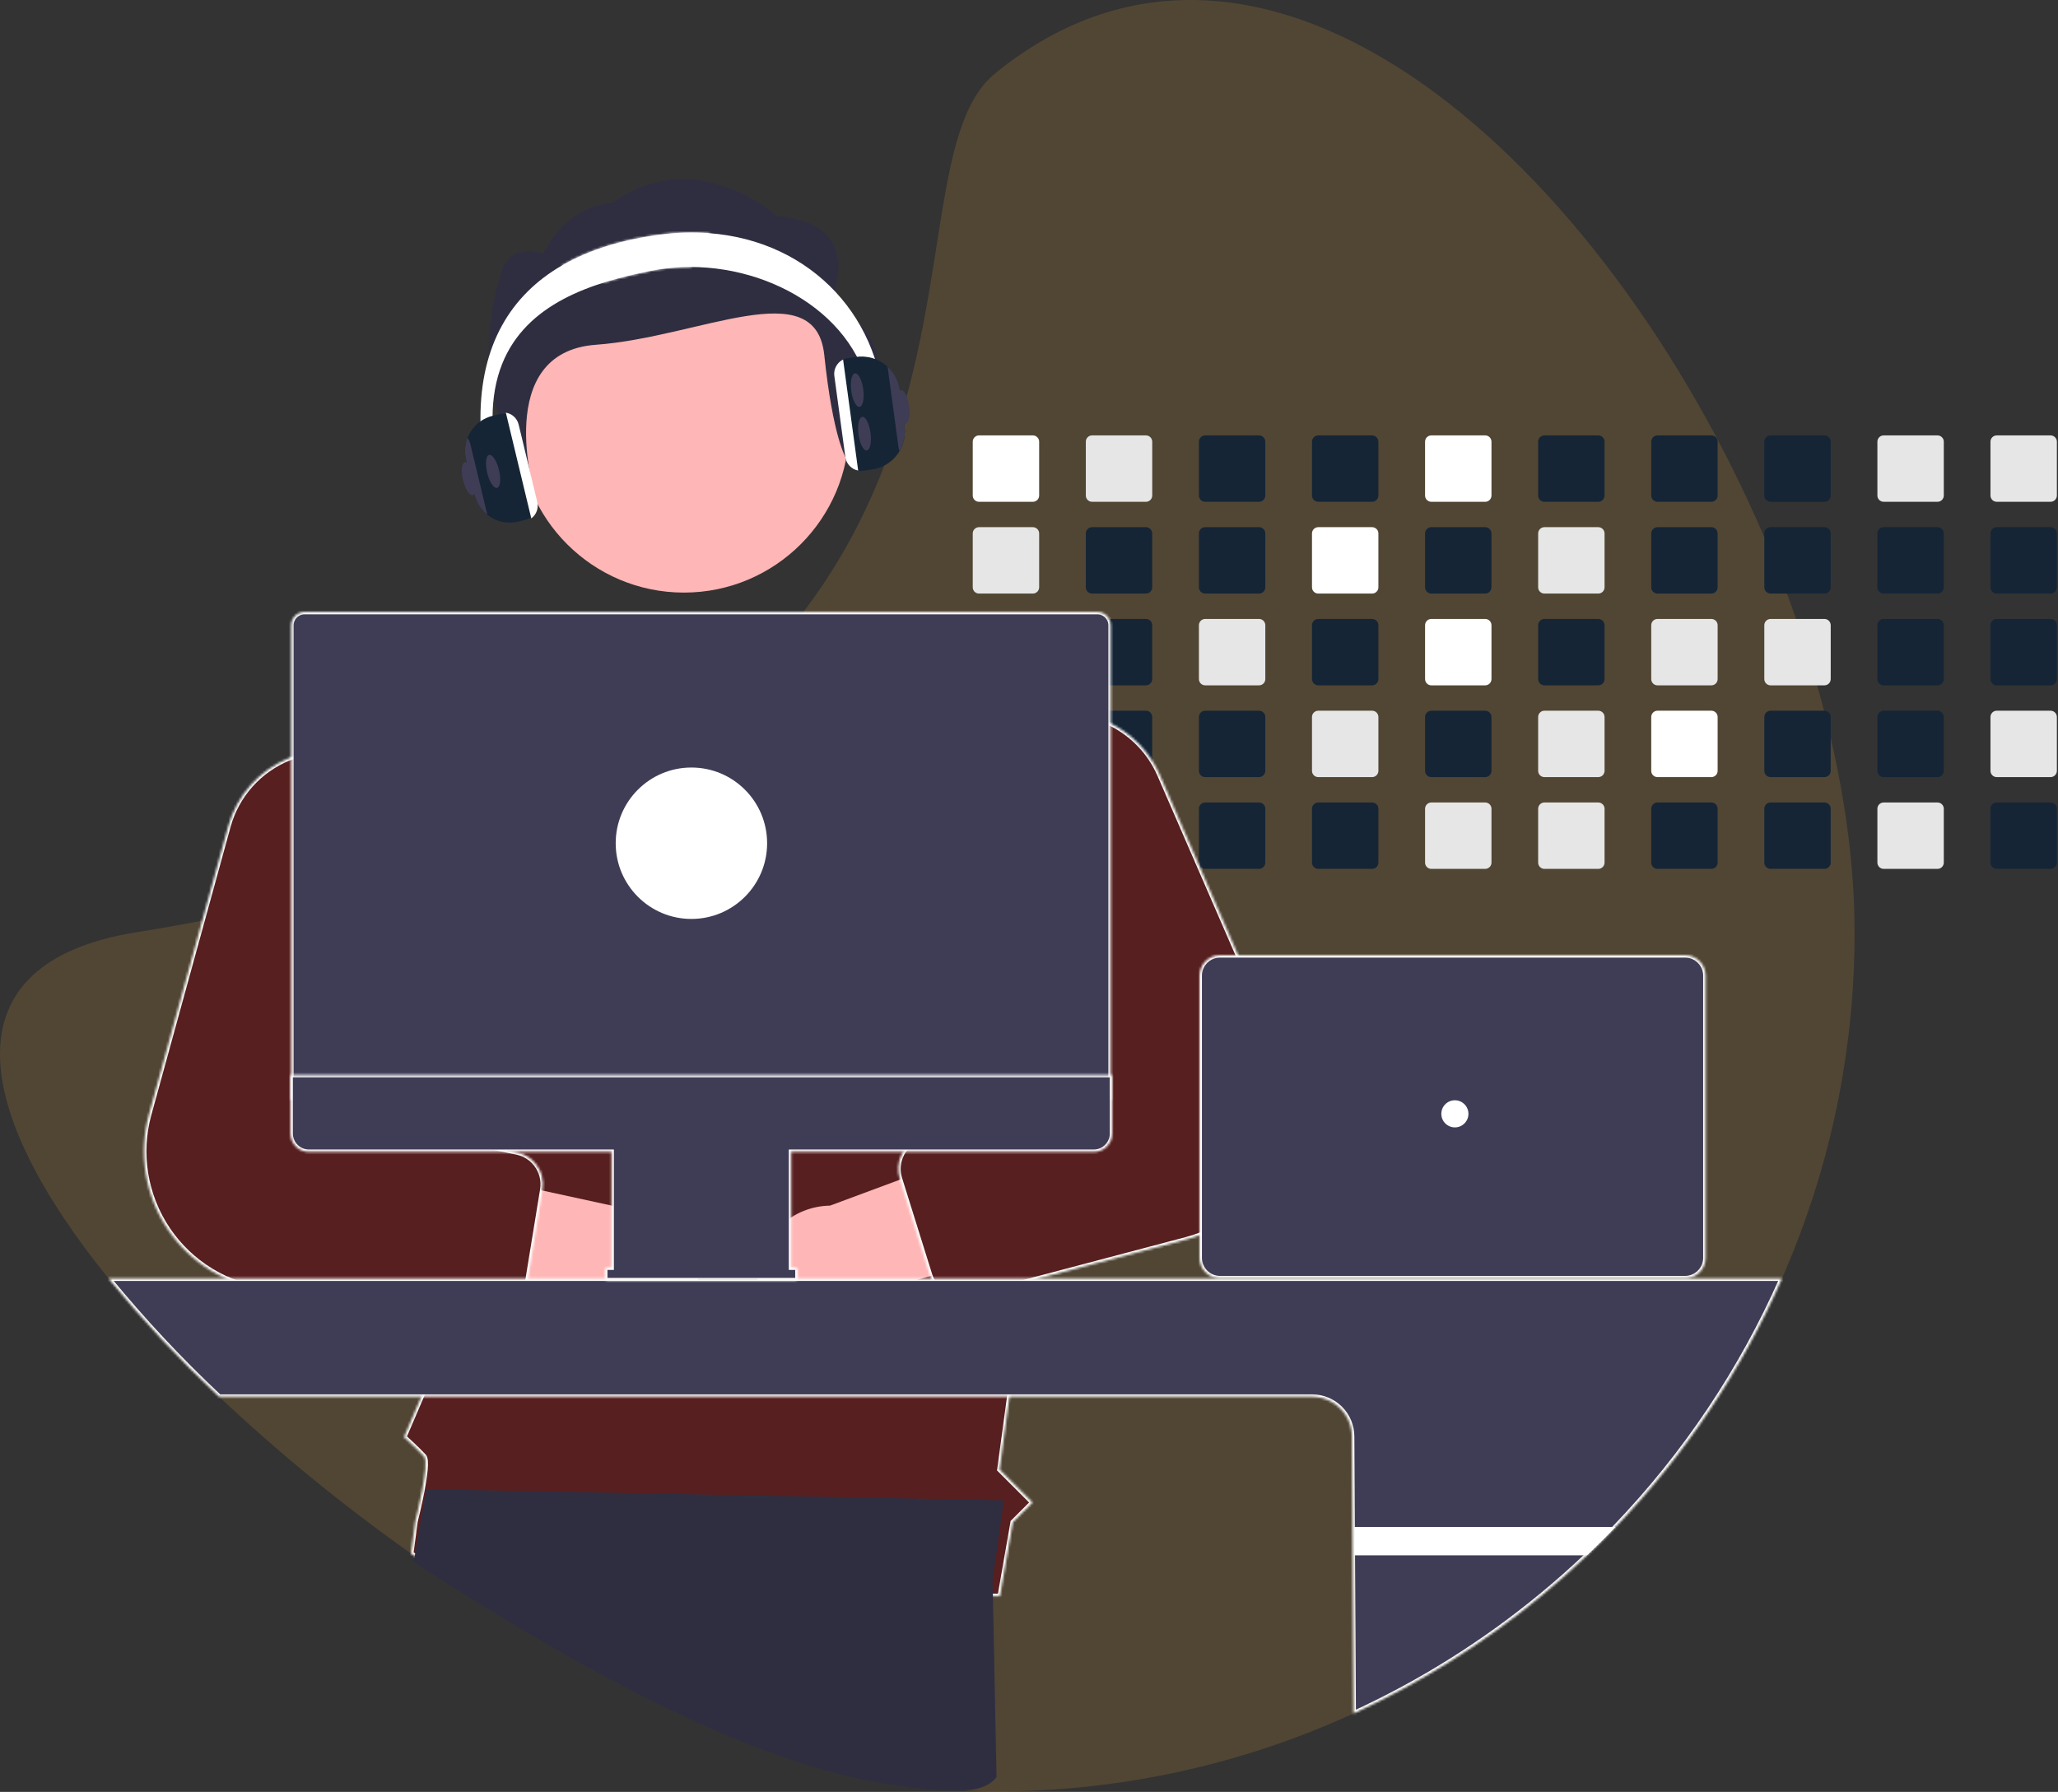 <svg width="851" height="741" viewBox="0 0 851 741" fill="none" xmlns="http://www.w3.org/2000/svg">
<rect x="0" y="0" width="851" height="741" fill="#333333" stroke="none"/>
<g clip-path="url(#clip0_0_1)">
<path d="M766.878 385.54C766.989 477.209 731.556 565.352 668.028 631.44C664.198 635.45 660.265 639.363 656.228 643.18C650.078 649.03 643.721 654.653 637.158 660.05C575.76 710.634 499.112 739.059 419.578 740.74C416.928 740.8 414.268 740.83 411.598 740.83C348.168 740.83 268.388 706.95 195.988 660.05C189.998 656.17 184.061 652.2 178.178 648.14C175.428 646.26 172.691 644.353 169.968 642.42C142.044 622.702 115.539 601.049 90.648 577.62C74.351 562.325 59.068 545.983 44.898 528.7C-10.732 460.08 -23.002 398.25 56.308 385.54C65.698 384.04 74.811 382.436 83.648 380.73C96.448 378.27 108.698 375.613 120.398 372.76C136.158 368.93 150.965 364.776 164.818 360.3C169.478 358.8 174.031 357.27 178.478 355.71C244.218 332.62 288.218 302.51 318.168 269.84C323.248 264.31 327.931 258.713 332.218 253.05C338.777 244.429 344.734 235.368 350.048 225.93C357.383 212.816 363.543 199.079 368.458 184.88L368.728 184.1C392.558 115.36 385.308 51.6 411.598 30.26C523.978 -60.97 663.888 68.95 729.558 222.16C732.868 229.88 735.981 237.646 738.898 245.46C740.208 248.95 741.471 252.446 742.688 255.95C745.888 265.08 748.791 274.233 751.398 283.41C752.398 286.91 753.351 290.406 754.258 293.9C755.228 297.67 756.158 301.43 757.018 305.19C763.408 332.72 766.878 359.87 766.878 385.54Z" fill="#9E7837" fill-opacity="0.28"/>
<path d="M427.098 180.05H404.838C404.149 180.05 403.488 180.324 403 180.811C402.513 181.299 402.239 181.96 402.238 182.649V204.919C402.239 205.26 402.306 205.598 402.437 205.913C402.568 206.227 402.76 206.513 403.001 206.754C403.243 206.994 403.529 207.185 403.844 207.315C404.16 207.444 404.497 207.511 404.838 207.51H427.098C427.786 207.51 428.446 207.237 428.933 206.752C429.421 206.266 429.696 205.607 429.698 204.919V182.649C429.696 181.961 429.422 181.3 428.934 180.813C428.447 180.326 427.787 180.052 427.098 180.05V180.05Z" fill="white"/>
<path d="M427.098 218H404.838C404.149 218 403.488 218.274 403 218.761C402.513 219.249 402.239 219.91 402.238 220.6V242.87C402.239 243.21 402.306 243.548 402.437 243.863C402.568 244.177 402.76 244.463 403.001 244.704C403.243 244.944 403.529 245.135 403.844 245.265C404.16 245.394 404.497 245.461 404.838 245.46H427.098C427.786 245.46 428.446 245.187 428.933 244.702C429.421 244.216 429.696 243.557 429.698 242.87V220.6C429.696 219.911 429.422 219.25 428.934 218.763C428.447 218.276 427.787 218.002 427.098 218Z" fill="#E6E6E6"/>
<path d="M427.098 255.95H404.838C404.149 255.95 403.488 256.224 403 256.711C402.513 257.199 402.239 257.86 402.238 258.55V280.81C402.238 281.151 402.304 281.49 402.435 281.805C402.565 282.121 402.757 282.408 402.998 282.65C403.24 282.891 403.527 283.083 403.842 283.213C404.158 283.343 404.497 283.41 404.838 283.409H427.098C427.788 283.409 428.449 283.135 428.936 282.648C429.424 282.16 429.698 281.499 429.698 280.81V258.55C429.696 257.861 429.422 257.2 428.934 256.713C428.447 256.226 427.787 255.952 427.098 255.95V255.95Z" fill="#E6E6E6"/>
<path d="M429.658 296.04C429.547 295.441 429.231 294.899 428.763 294.509C428.296 294.118 427.707 293.903 427.098 293.899H404.838C404.149 293.9 403.488 294.174 403 294.661C402.513 295.149 402.239 295.81 402.238 296.5V318.76C402.238 319.101 402.304 319.44 402.435 319.755C402.565 320.071 402.757 320.358 402.998 320.6C403.24 320.841 403.527 321.033 403.842 321.163C404.158 321.293 404.497 321.36 404.838 321.36H427.098C427.788 321.359 428.449 321.085 428.936 320.598C429.424 320.11 429.698 319.449 429.698 318.76V296.5C429.7 296.345 429.687 296.191 429.658 296.04V296.04Z" fill="#E6E6E6"/>
<path d="M428.108 332.05C427.788 331.917 427.445 331.849 427.098 331.85H404.838C404.496 331.849 404.158 331.916 403.842 332.046C403.527 332.177 403.24 332.368 402.998 332.61C402.757 332.851 402.565 333.138 402.435 333.454C402.304 333.77 402.238 334.108 402.238 334.45V356.71C402.237 357.051 402.303 357.39 402.433 357.706C402.563 358.022 402.755 358.31 402.996 358.551C403.238 358.793 403.525 358.985 403.841 359.115C404.157 359.245 404.496 359.311 404.838 359.31H427.098C427.788 359.309 428.449 359.035 428.936 358.548C429.424 358.06 429.698 357.399 429.698 356.71V334.45C429.697 333.938 429.546 333.438 429.263 333.011C428.98 332.585 428.579 332.25 428.108 332.05Z" fill="#E6E6E6"/>
<path d="M473.858 180.05H451.598C450.908 180.05 450.247 180.324 449.76 180.811C449.272 181.299 448.998 181.96 448.998 182.649V204.919C448.998 205.26 449.066 205.598 449.197 205.913C449.328 206.227 449.519 206.513 449.761 206.754C450.002 206.994 450.289 207.185 450.604 207.315C450.919 207.444 451.257 207.511 451.598 207.51H473.858C474.546 207.51 475.206 207.237 475.693 206.752C476.181 206.266 476.456 205.607 476.458 204.919V182.649C476.456 181.961 476.181 181.3 475.694 180.813C475.207 180.326 474.547 180.052 473.858 180.05V180.05Z" fill="#E6E6E6"/>
<path d="M473.858 218H451.598C450.908 218 450.247 218.274 449.76 218.761C449.272 219.249 448.998 219.91 448.998 220.6V242.87C448.998 243.21 449.066 243.548 449.197 243.863C449.328 244.177 449.519 244.463 449.761 244.704C450.002 244.944 450.289 245.135 450.604 245.265C450.919 245.394 451.257 245.461 451.598 245.46H473.858C474.546 245.46 475.206 245.187 475.693 244.702C476.181 244.216 476.456 243.557 476.458 242.87V220.6C476.456 219.911 476.181 219.25 475.694 218.763C475.207 218.276 474.547 218.002 473.858 218Z" fill="#152536"/>
<path d="M473.858 255.95H451.598C450.908 255.95 450.247 256.224 449.76 256.711C449.272 257.199 448.998 257.86 448.998 258.55V280.81C448.997 281.151 449.064 281.49 449.195 281.805C449.325 282.121 449.516 282.408 449.758 282.65C450 282.891 450.286 283.083 450.602 283.213C450.918 283.343 451.256 283.41 451.598 283.409H473.858C474.547 283.409 475.209 283.135 475.696 282.648C476.184 282.16 476.458 281.499 476.458 280.81V258.55C476.456 257.861 476.181 257.2 475.694 256.713C475.207 256.226 474.547 255.952 473.858 255.95V255.95Z" fill="#152536"/>
<path d="M473.858 293.899H451.598C451.053 293.9 450.522 294.072 450.08 294.392C449.638 294.711 449.309 295.162 449.138 295.679C449.045 295.943 448.998 296.22 448.998 296.5V318.76C448.997 319.101 449.064 319.44 449.195 319.755C449.325 320.071 449.516 320.358 449.758 320.6C449.999 320.841 450.286 321.033 450.602 321.163C450.918 321.293 451.256 321.36 451.598 321.36H473.858C474.547 321.359 475.209 321.085 475.696 320.598C476.184 320.11 476.458 319.449 476.458 318.76V296.5C476.456 295.811 476.181 295.15 475.694 294.663C475.207 294.176 474.547 293.902 473.858 293.899V293.899Z" fill="#152536"/>
<path d="M473.858 331.85H451.598C451.256 331.849 450.918 331.916 450.602 332.046C450.286 332.177 450 332.368 449.758 332.61C449.516 332.851 449.325 333.138 449.195 333.454C449.064 333.77 448.997 334.108 448.998 334.45V356.71C448.997 357.051 449.064 357.39 449.195 357.705C449.325 358.021 449.516 358.308 449.758 358.55C450 358.791 450.286 358.983 450.602 359.113C450.918 359.244 451.256 359.31 451.598 359.31H473.858C474.547 359.309 475.209 359.035 475.696 358.548C476.184 358.06 476.458 357.399 476.458 356.71V334.45C476.458 333.76 476.184 333.099 475.696 332.611C475.209 332.124 474.547 331.85 473.858 331.85V331.85Z" fill="#E6E6E6"/>
<path d="M520.618 180.05H498.358C497.669 180.05 497.008 180.324 496.52 180.811C496.033 181.299 495.759 181.96 495.758 182.649V204.919C495.759 205.26 495.826 205.598 495.957 205.913C496.088 206.227 496.28 206.513 496.521 206.754C496.763 206.994 497.049 207.185 497.364 207.315C497.68 207.444 498.017 207.511 498.358 207.51H520.618C521.306 207.51 521.966 207.237 522.453 206.752C522.941 206.266 523.216 205.607 523.218 204.919V182.649C523.216 181.961 522.942 181.3 522.454 180.813C521.967 180.326 521.307 180.052 520.618 180.05Z" fill="#152536"/>
<path d="M520.618 218H498.358C497.669 218 497.008 218.274 496.52 218.761C496.033 219.249 495.759 219.91 495.758 220.6V242.87C495.759 243.21 495.826 243.548 495.957 243.863C496.088 244.177 496.28 244.463 496.521 244.704C496.763 244.944 497.049 245.135 497.364 245.265C497.68 245.394 498.017 245.461 498.358 245.46H520.618C521.306 245.46 521.966 245.187 522.453 244.702C522.941 244.216 523.216 243.557 523.218 242.87V220.6C523.216 219.911 522.942 219.25 522.454 218.763C521.967 218.276 521.307 218.002 520.618 218Z" fill="#152536"/>
<path d="M520.618 255.95H498.358C497.669 255.95 497.008 256.224 496.52 256.711C496.033 257.199 495.759 257.86 495.758 258.55V280.81C495.758 281.151 495.824 281.49 495.955 281.805C496.085 282.121 496.277 282.408 496.518 282.65C496.76 282.891 497.047 283.083 497.362 283.213C497.678 283.343 498.017 283.41 498.358 283.409H520.618C521.308 283.409 521.969 283.135 522.456 282.648C522.944 282.16 523.218 281.499 523.218 280.81V258.55C523.216 257.861 522.942 257.2 522.454 256.713C521.967 256.226 521.307 255.952 520.618 255.95V255.95Z" fill="#E6E6E6"/>
<path d="M520.618 293.899H498.358C497.669 293.9 497.008 294.174 496.52 294.661C496.033 295.149 495.759 295.81 495.758 296.5V318.76C495.758 319.101 495.824 319.44 495.955 319.755C496.085 320.071 496.277 320.358 496.518 320.6C496.76 320.841 497.047 321.033 497.362 321.163C497.678 321.293 498.017 321.36 498.358 321.36H520.618C521.308 321.359 521.969 321.085 522.456 320.598C522.944 320.11 523.218 319.449 523.218 318.76V296.5C523.216 295.811 522.942 295.15 522.454 294.663C521.967 294.176 521.307 293.902 520.618 293.899V293.899Z" fill="#152536"/>
<path d="M520.618 331.85H498.358C498.017 331.849 497.678 331.916 497.362 332.046C497.047 332.177 496.76 332.368 496.518 332.61C496.277 332.851 496.085 333.138 495.955 333.454C495.824 333.77 495.758 334.108 495.758 334.45V356.71C495.758 357.051 495.824 357.39 495.955 357.705C496.085 358.021 496.277 358.308 496.518 358.55C496.76 358.791 497.047 358.983 497.362 359.113C497.678 359.244 498.017 359.31 498.358 359.31H520.618C521.308 359.309 521.969 359.035 522.456 358.548C522.944 358.06 523.218 357.399 523.218 356.71V334.45C523.218 333.76 522.944 333.099 522.456 332.611C521.969 332.124 521.308 331.85 520.618 331.85V331.85Z" fill="#152536"/>
<path d="M567.378 180.05H545.118C544.429 180.05 543.767 180.324 543.28 180.811C542.792 181.299 542.518 181.96 542.518 182.649V204.919C542.518 205.26 542.586 205.598 542.717 205.913C542.848 206.227 543.039 206.513 543.281 206.754C543.522 206.994 543.809 207.185 544.124 207.315C544.439 207.444 544.777 207.511 545.118 207.51H567.378C568.066 207.51 568.726 207.237 569.213 206.752C569.701 206.266 569.976 205.607 569.978 204.919V182.649C569.976 181.961 569.701 181.3 569.214 180.813C568.727 180.326 568.067 180.052 567.378 180.05V180.05Z" fill="#152536"/>
<path d="M567.378 218H545.118C544.429 218 543.767 218.274 543.28 218.761C542.792 219.249 542.518 219.91 542.518 220.6V242.87C542.518 243.21 542.586 243.548 542.717 243.863C542.848 244.177 543.039 244.463 543.281 244.704C543.522 244.944 543.809 245.135 544.124 245.265C544.439 245.394 544.777 245.461 545.118 245.46H567.378C568.066 245.46 568.726 245.187 569.213 244.702C569.701 244.216 569.976 243.557 569.978 242.87V220.6C569.976 219.911 569.702 219.25 569.214 218.763C568.727 218.276 568.067 218.002 567.378 218V218Z" fill="white"/>
<path d="M567.378 255.95H545.118C544.429 255.95 543.767 256.224 543.28 256.711C542.792 257.199 542.518 257.86 542.518 258.55V280.81C542.517 281.151 542.584 281.49 542.715 281.805C542.845 282.121 543.037 282.408 543.278 282.65C543.52 282.891 543.807 283.083 544.122 283.213C544.438 283.343 544.776 283.41 545.118 283.409H567.378C568.068 283.409 568.729 283.135 569.216 282.648C569.704 282.16 569.978 281.499 569.978 280.81V258.55C569.976 257.861 569.702 257.2 569.214 256.713C568.727 256.226 568.067 255.952 567.378 255.95V255.95Z" fill="#152536"/>
<path d="M567.378 293.899H545.118C544.429 293.9 543.767 294.174 543.28 294.661C542.792 295.149 542.518 295.81 542.518 296.5V318.76C542.517 319.101 542.584 319.44 542.715 319.755C542.845 320.071 543.037 320.358 543.278 320.6C543.52 320.841 543.807 321.033 544.122 321.163C544.438 321.293 544.776 321.36 545.118 321.36H567.378C568.068 321.359 568.729 321.085 569.216 320.598C569.704 320.11 569.978 319.449 569.978 318.76V296.5C569.976 295.811 569.702 295.15 569.214 294.663C568.727 294.176 568.067 293.902 567.378 293.899V293.899Z" fill="#E6E6E6"/>
<path d="M567.378 331.85H545.118C544.776 331.849 544.438 331.916 544.122 332.046C543.807 332.177 543.52 332.368 543.278 332.61C543.037 332.851 542.845 333.138 542.715 333.454C542.584 333.77 542.517 334.108 542.518 334.45V356.71C542.517 357.051 542.584 357.39 542.715 357.705C542.845 358.021 543.037 358.308 543.278 358.55C543.52 358.791 543.807 358.983 544.122 359.113C544.438 359.244 544.776 359.31 545.118 359.31H567.378C568.068 359.309 568.729 359.035 569.216 358.548C569.704 358.06 569.978 357.399 569.978 356.71V334.45C569.978 333.76 569.704 333.099 569.216 332.611C568.729 332.124 568.068 331.85 567.378 331.85V331.85Z" fill="#152536"/>
<path d="M614.138 180.05H591.868C591.18 180.052 590.521 180.327 590.036 180.814C589.55 181.302 589.278 181.962 589.278 182.649V204.919C589.278 205.606 589.551 206.265 590.037 206.751C590.522 207.236 591.181 207.509 591.868 207.51H614.138C614.826 207.51 615.486 207.237 615.973 206.752C616.461 206.266 616.736 205.607 616.738 204.919V182.649C616.736 181.961 616.461 181.3 615.974 180.813C615.487 180.326 614.827 180.052 614.138 180.05Z" fill="white"/>
<path d="M614.138 218H591.868C591.18 218.002 590.521 218.277 590.036 218.764C589.55 219.252 589.278 219.912 589.278 220.6V242.87C589.278 243.556 589.551 244.215 590.037 244.701C590.522 245.187 591.181 245.459 591.868 245.46H614.138C614.826 245.46 615.486 245.187 615.973 244.702C616.461 244.216 616.736 243.557 616.738 242.87V220.6C616.736 219.911 616.461 219.25 615.974 218.763C615.487 218.276 614.827 218.002 614.138 218V218Z" fill="#152536"/>
<path d="M614.138 255.95H591.868C591.18 255.952 590.521 256.227 590.036 256.714C589.55 257.202 589.278 257.862 589.278 258.55V280.81C589.277 281.15 589.343 281.488 589.473 281.803C589.603 282.119 589.793 282.405 590.034 282.647C590.274 282.888 590.56 283.08 590.875 283.211C591.19 283.342 591.527 283.409 591.868 283.409H614.138C614.827 283.409 615.488 283.135 615.976 282.648C616.464 282.16 616.738 281.499 616.738 280.81V258.55C616.736 257.861 616.461 257.2 615.974 256.713C615.487 256.226 614.827 255.952 614.138 255.95V255.95Z" fill="white"/>
<path d="M614.138 293.899H591.868C591.18 293.902 590.521 294.177 590.036 294.664C589.55 295.152 589.278 295.812 589.278 296.5V318.76C589.277 319.1 589.343 319.438 589.473 319.753C589.603 320.069 589.793 320.355 590.034 320.597C590.274 320.838 590.56 321.03 590.875 321.161C591.19 321.292 591.527 321.359 591.868 321.36H614.138C614.827 321.359 615.488 321.085 615.976 320.598C616.464 320.11 616.738 319.449 616.738 318.76V296.5C616.736 295.811 616.461 295.15 615.974 294.663C615.487 294.176 614.827 293.902 614.138 293.899V293.899Z" fill="#152536"/>
<path d="M614.138 331.85H591.868C591.527 331.85 591.19 331.917 590.875 332.048C590.56 332.179 590.274 332.371 590.034 332.612C589.793 332.854 589.603 333.141 589.473 333.456C589.343 333.771 589.277 334.109 589.278 334.45V356.71C589.277 357.05 589.343 357.388 589.473 357.703C589.603 358.019 589.793 358.305 590.034 358.547C590.274 358.788 590.56 358.98 590.875 359.111C591.19 359.242 591.527 359.309 591.868 359.31H614.138C614.827 359.309 615.488 359.035 615.976 358.548C616.464 358.06 616.738 357.399 616.738 356.71V334.45C616.738 333.76 616.464 333.099 615.976 332.611C615.488 332.124 614.827 331.85 614.138 331.85V331.85Z" fill="#E6E6E6"/>
<path d="M660.898 180.05H638.628C637.94 180.052 637.281 180.327 636.796 180.814C636.31 181.302 636.038 181.962 636.038 182.649V204.919C636.038 205.606 636.311 206.265 636.797 206.751C637.283 207.236 637.941 207.509 638.628 207.51H660.898C661.586 207.51 662.246 207.237 662.733 206.752C663.221 206.266 663.496 205.607 663.498 204.919V182.649C663.496 181.961 663.222 181.3 662.734 180.813C662.247 180.326 661.587 180.052 660.898 180.05V180.05Z" fill="#152536"/>
<path d="M660.898 218H638.628C637.94 218.002 637.281 218.277 636.796 218.764C636.31 219.252 636.038 219.912 636.038 220.6V242.87C636.038 243.556 636.311 244.215 636.797 244.701C637.283 245.187 637.941 245.459 638.628 245.46H660.898C661.586 245.46 662.246 245.187 662.733 244.702C663.221 244.216 663.496 243.557 663.498 242.87V220.6C663.496 219.911 663.222 219.25 662.734 218.763C662.247 218.276 661.587 218.002 660.898 218V218Z" fill="#E6E6E6"/>
<path d="M660.898 255.95H638.628C637.94 255.952 637.281 256.227 636.796 256.714C636.31 257.202 636.038 257.862 636.038 258.55V280.81C636.037 281.15 636.103 281.488 636.233 281.803C636.363 282.119 636.553 282.405 636.794 282.647C637.035 282.888 637.32 283.08 637.635 283.211C637.95 283.342 638.287 283.409 638.628 283.409H660.898C661.588 283.409 662.249 283.135 662.736 282.648C663.224 282.16 663.498 281.499 663.498 280.81V258.55C663.496 257.861 663.222 257.2 662.734 256.713C662.247 256.226 661.587 255.952 660.898 255.95V255.95Z" fill="#152536"/>
<path d="M660.898 293.899H638.628C637.94 293.902 637.281 294.177 636.796 294.664C636.31 295.152 636.038 295.812 636.038 296.5V318.76C636.037 319.1 636.103 319.438 636.233 319.753C636.363 320.069 636.553 320.355 636.794 320.597C637.035 320.838 637.32 321.03 637.635 321.161C637.95 321.292 638.287 321.359 638.628 321.36H660.898C661.588 321.359 662.249 321.085 662.736 320.598C663.224 320.11 663.498 319.449 663.498 318.76V296.5C663.496 295.811 663.222 295.15 662.734 294.663C662.247 294.176 661.587 293.902 660.898 293.899V293.899Z" fill="#E6E6E6"/>
<path d="M660.898 331.85H638.628C638.287 331.85 637.95 331.917 637.635 332.048C637.32 332.179 637.035 332.371 636.794 332.612C636.553 332.854 636.363 333.141 636.233 333.456C636.103 333.771 636.037 334.109 636.038 334.45V356.71C636.037 357.05 636.103 357.388 636.233 357.703C636.363 358.019 636.553 358.305 636.794 358.547C637.035 358.788 637.32 358.98 637.635 359.111C637.95 359.242 638.287 359.309 638.628 359.31H660.898C661.588 359.309 662.249 359.035 662.736 358.548C663.224 358.06 663.498 357.399 663.498 356.71V334.45C663.498 333.76 663.224 333.099 662.736 332.611C662.249 332.124 661.588 331.85 660.898 331.85Z" fill="#E6E6E6"/>
<path d="M707.658 180.05H685.388C684.7 180.052 684.041 180.327 683.556 180.814C683.07 181.302 682.798 181.962 682.798 182.649V204.919C682.798 205.606 683.071 206.265 683.557 206.751C684.042 207.236 684.701 207.509 685.388 207.51H707.658C708.346 207.51 709.006 207.237 709.493 206.752C709.98 206.266 710.256 205.607 710.258 204.919V182.649C710.256 181.961 709.981 181.3 709.494 180.813C709.007 180.326 708.347 180.052 707.658 180.05V180.05Z" fill="#152536"/>
<path d="M707.658 218H685.388C684.7 218.002 684.041 218.277 683.556 218.764C683.07 219.252 682.798 219.912 682.798 220.6V242.87C682.798 243.556 683.071 244.215 683.557 244.701C684.042 245.187 684.701 245.459 685.388 245.46H707.658C708.346 245.46 709.006 245.187 709.493 244.702C709.98 244.216 710.256 243.557 710.258 242.87V220.6C710.256 219.911 709.981 219.25 709.494 218.763C709.007 218.276 708.347 218.002 707.658 218Z" fill="#152536"/>
<path d="M707.658 255.95H685.388C684.7 255.952 684.041 256.227 683.556 256.714C683.07 257.202 682.798 257.862 682.798 258.55V280.81C682.797 281.15 682.863 281.488 682.993 281.803C683.123 282.119 683.313 282.405 683.554 282.647C683.794 282.888 684.08 283.08 684.395 283.211C684.71 283.342 685.047 283.409 685.388 283.409H707.658C708.347 283.409 709.008 283.135 709.496 282.648C709.984 282.16 710.258 281.499 710.258 280.81V258.55C710.256 257.861 709.981 257.2 709.494 256.713C709.007 256.226 708.347 255.952 707.658 255.95V255.95Z" fill="#E6E6E6"/>
<path d="M707.658 293.899H685.388C684.7 293.902 684.041 294.177 683.556 294.664C683.07 295.152 682.798 295.812 682.798 296.5V318.76C682.797 319.1 682.863 319.438 682.993 319.753C683.123 320.069 683.313 320.355 683.554 320.597C683.794 320.838 684.08 321.03 684.395 321.161C684.71 321.292 685.047 321.359 685.388 321.36H707.658C708.347 321.359 709.009 321.085 709.496 320.598C709.984 320.11 710.258 319.449 710.258 318.76V296.5C710.256 295.811 709.981 295.15 709.494 294.663C709.007 294.176 708.347 293.902 707.658 293.899V293.899Z" fill="white"/>
<path d="M707.658 331.85H685.388C685.047 331.85 684.71 331.917 684.395 332.048C684.08 332.179 683.794 332.371 683.554 332.612C683.313 332.854 683.123 333.141 682.993 333.456C682.863 333.771 682.797 334.109 682.798 334.45V356.71C682.797 357.05 682.863 357.388 682.993 357.703C683.123 358.019 683.313 358.305 683.554 358.547C683.794 358.788 684.08 358.98 684.395 359.111C684.71 359.242 685.047 359.309 685.388 359.31H707.658C708.347 359.309 709.009 359.035 709.496 358.548C709.984 358.06 710.258 357.399 710.258 356.71V334.45C710.258 333.76 709.984 333.099 709.496 332.611C709.009 332.124 708.347 331.85 707.658 331.85Z" fill="#152536"/>
<path d="M754.418 180.05H732.148C731.46 180.052 730.801 180.327 730.316 180.814C729.83 181.302 729.558 181.962 729.558 182.649V204.919C729.558 205.606 729.831 206.265 730.317 206.751C730.803 207.236 731.461 207.509 732.148 207.51H754.418C755.106 207.51 755.766 207.237 756.253 206.752C756.741 206.266 757.016 205.607 757.018 204.919V182.649C757.016 181.961 756.741 181.3 756.254 180.813C755.767 180.326 755.107 180.052 754.418 180.05Z" fill="#152536"/>
<path d="M754.418 218H732.148C731.46 218.002 730.801 218.277 730.316 218.764C729.83 219.252 729.558 219.912 729.558 220.6V242.87C729.558 243.556 729.831 244.215 730.317 244.701C730.803 245.187 731.461 245.459 732.148 245.46H754.418C755.106 245.46 755.766 245.187 756.253 244.702C756.741 244.216 757.016 243.557 757.018 242.87V220.6C757.016 219.911 756.741 219.25 756.254 218.763C755.767 218.276 755.107 218.002 754.418 218V218Z" fill="#152536"/>
<path d="M754.418 255.95H732.148C731.46 255.952 730.801 256.227 730.316 256.714C729.83 257.202 729.558 257.862 729.558 258.55V280.81C729.557 281.15 729.623 281.488 729.753 281.803C729.883 282.119 730.073 282.405 730.314 282.647C730.555 282.888 730.84 283.08 731.155 283.211C731.47 283.342 731.807 283.409 732.148 283.409H754.418C755.108 283.409 755.769 283.135 756.256 282.648C756.744 282.16 757.018 281.499 757.018 280.81V258.55C757.016 257.861 756.742 257.2 756.254 256.713C755.767 256.226 755.107 255.952 754.418 255.95Z" fill="#E6E6E6"/>
<path d="M754.418 293.899H732.148C731.46 293.902 730.801 294.177 730.316 294.664C729.83 295.152 729.558 295.812 729.558 296.5V318.76C729.557 319.1 729.623 319.438 729.753 319.753C729.883 320.069 730.073 320.355 730.314 320.597C730.555 320.838 730.84 321.03 731.155 321.161C731.47 321.292 731.807 321.359 732.148 321.36H754.418C755.108 321.359 755.769 321.085 756.256 320.598C756.744 320.11 757.018 319.449 757.018 318.76V296.5C757.016 295.811 756.741 295.15 756.254 294.663C755.767 294.176 755.107 293.902 754.418 293.899V293.899Z" fill="#152536"/>
<path d="M754.418 331.85H732.148C731.807 331.85 731.47 331.917 731.155 332.048C730.84 332.179 730.555 332.371 730.314 332.612C730.073 332.854 729.883 333.141 729.753 333.456C729.623 333.771 729.557 334.109 729.558 334.45V356.71C729.557 357.05 729.623 357.388 729.753 357.703C729.883 358.019 730.073 358.305 730.314 358.547C730.555 358.788 730.84 358.98 731.155 359.111C731.47 359.242 731.807 359.309 732.148 359.31H754.418C755.108 359.309 755.769 359.035 756.256 358.548C756.744 358.06 757.018 357.399 757.018 356.71V334.45C757.018 333.76 756.744 333.099 756.256 332.611C755.769 332.124 755.108 331.85 754.418 331.85V331.85Z" fill="#152536"/>
<path d="M801.178 180.05H778.908C778.22 180.052 777.561 180.327 777.076 180.814C776.59 181.302 776.318 181.962 776.318 182.649V204.919C776.318 205.606 776.591 206.265 777.077 206.751C777.562 207.236 778.221 207.509 778.908 207.51H801.178C801.866 207.51 802.526 207.237 803.013 206.752C803.5 206.266 803.775 205.607 803.778 204.919V182.649C803.776 181.961 803.501 181.3 803.014 180.813C802.527 180.326 801.867 180.052 801.178 180.05V180.05Z" fill="#E6E6E6"/>
<path d="M801.178 218H778.908C778.22 218.002 777.561 218.277 777.076 218.764C776.59 219.252 776.318 219.912 776.318 220.6V242.87C776.318 243.556 776.591 244.215 777.077 244.701C777.562 245.187 778.221 245.459 778.908 245.46H801.178C801.866 245.46 802.526 245.187 803.013 244.702C803.5 244.216 803.775 243.557 803.778 242.87V220.6C803.776 219.911 803.501 219.25 803.014 218.763C802.527 218.276 801.867 218.002 801.178 218V218Z" fill="#152536"/>
<path d="M801.178 255.95H778.908C778.22 255.952 777.561 256.227 777.076 256.714C776.59 257.202 776.318 257.862 776.318 258.55V280.81C776.317 281.15 776.383 281.488 776.513 281.803C776.643 282.119 776.833 282.405 777.074 282.647C777.314 282.888 777.6 283.08 777.915 283.211C778.23 283.342 778.567 283.409 778.908 283.409H801.178C801.867 283.409 802.528 283.135 803.016 282.648C803.503 282.16 803.777 281.499 803.778 280.81V258.55C803.776 257.861 803.501 257.2 803.014 256.713C802.527 256.226 801.867 255.952 801.178 255.95V255.95Z" fill="#152536"/>
<path d="M801.178 293.899H778.908C778.22 293.902 777.561 294.177 777.076 294.664C776.59 295.152 776.318 295.812 776.318 296.5V318.76C776.317 319.1 776.383 319.438 776.513 319.753C776.643 320.069 776.833 320.355 777.074 320.597C777.314 320.838 777.6 321.03 777.915 321.161C778.23 321.292 778.567 321.359 778.908 321.36H801.178C801.867 321.359 802.528 321.085 803.016 320.598C803.504 320.11 803.778 319.449 803.778 318.76V296.5C803.776 295.811 803.501 295.15 803.014 294.663C802.527 294.176 801.867 293.902 801.178 293.899Z" fill="#152536"/>
<path d="M801.178 331.85H778.908C778.567 331.85 778.23 331.917 777.915 332.048C777.6 332.179 777.314 332.371 777.074 332.612C776.833 332.854 776.643 333.141 776.513 333.456C776.383 333.771 776.317 334.109 776.318 334.45V356.71C776.317 357.05 776.383 357.388 776.513 357.703C776.643 358.019 776.833 358.305 777.074 358.547C777.314 358.788 777.6 358.98 777.915 359.111C778.23 359.242 778.567 359.309 778.908 359.31H801.178C801.867 359.309 802.528 359.035 803.016 358.548C803.504 358.06 803.778 357.399 803.778 356.71V334.45C803.778 333.76 803.504 333.099 803.016 332.611C802.528 332.124 801.867 331.85 801.178 331.85V331.85Z" fill="#E6E6E6"/>
<path d="M847.938 180.05H825.668C824.98 180.052 824.321 180.327 823.836 180.814C823.35 181.302 823.078 181.962 823.078 182.649V204.919C823.078 205.606 823.351 206.265 823.837 206.751C824.323 207.236 824.981 207.509 825.668 207.51H847.938C848.626 207.51 849.286 207.237 849.773 206.752C850.261 206.266 850.536 205.607 850.538 204.919V182.649C850.536 181.961 850.262 181.3 849.774 180.813C849.287 180.326 848.627 180.052 847.938 180.05V180.05Z" fill="#E6E6E6"/>
<path d="M847.938 218H825.668C824.98 218.002 824.321 218.277 823.836 218.764C823.35 219.252 823.078 219.912 823.078 220.6V242.87C823.078 243.556 823.351 244.215 823.837 244.701C824.323 245.187 824.981 245.459 825.668 245.46H847.938C848.626 245.46 849.286 245.187 849.773 244.702C850.261 244.216 850.536 243.557 850.538 242.87V220.6C850.536 219.911 850.262 219.25 849.774 218.763C849.287 218.276 848.627 218.002 847.938 218V218Z" fill="#152536"/>
<path d="M847.938 255.95H825.668C824.98 255.952 824.321 256.227 823.836 256.714C823.35 257.202 823.078 257.862 823.078 258.55V280.81C823.077 281.15 823.143 281.488 823.273 281.803C823.403 282.119 823.593 282.405 823.834 282.647C824.075 282.888 824.36 283.08 824.675 283.211C824.99 283.342 825.327 283.409 825.668 283.409H847.938C848.628 283.409 849.289 283.135 849.776 282.648C850.264 282.16 850.538 281.499 850.538 280.81V258.55C850.536 257.861 850.262 257.2 849.774 256.713C849.287 256.226 848.627 255.952 847.938 255.95V255.95Z" fill="#152536"/>
<path d="M847.938 293.899H825.668C824.98 293.902 824.321 294.177 823.836 294.664C823.35 295.152 823.078 295.812 823.078 296.5V318.76C823.077 319.1 823.143 319.438 823.273 319.753C823.403 320.069 823.593 320.355 823.834 320.597C824.075 320.838 824.36 321.03 824.675 321.161C824.99 321.292 825.327 321.359 825.668 321.36H847.938C848.628 321.359 849.289 321.085 849.776 320.598C850.264 320.11 850.538 319.449 850.538 318.76V296.5C850.536 295.811 850.262 295.15 849.774 294.663C849.287 294.176 848.627 293.902 847.938 293.899V293.899Z" fill="#E6E6E6"/>
<path d="M847.938 331.85H825.668C825.327 331.85 824.99 331.917 824.675 332.048C824.36 332.179 824.075 332.371 823.834 332.612C823.593 332.854 823.403 333.141 823.273 333.456C823.143 333.771 823.077 334.109 823.078 334.45V356.71C823.077 357.05 823.143 357.388 823.273 357.703C823.403 358.019 823.593 358.305 823.834 358.547C824.075 358.788 824.36 358.98 824.675 359.111C824.99 359.242 825.327 359.309 825.668 359.31H847.938C848.628 359.309 849.289 359.035 849.776 358.548C850.264 358.06 850.538 357.399 850.538 356.71V334.45C850.538 333.76 850.264 333.099 849.776 332.611C849.289 332.124 848.628 331.85 847.938 331.85V331.85Z" fill="#152536"/>
<path d="M336.095 660.051H335.475L336.005 659.981L336.095 660.051Z" fill="#2F2E41"/>
<path d="M282.814 245.055C320.547 245.055 351.136 214.466 351.136 176.733C351.136 139 320.547 108.411 282.814 108.411C245.081 108.411 214.492 139 214.492 176.733C214.492 214.466 245.081 245.055 282.814 245.055Z" fill="#FFB6B6"/>
<path d="M342.646 126.64C342.646 126.64 360.515 92.479 321.202 89.374C321.202 89.374 287.687 58.972 253.526 83.816C253.526 83.816 234.893 83.816 224.704 104.902C224.704 104.902 210.049 99.344 206.828 114.218C206.828 114.218 196.105 145.274 206.828 173.223C217.552 201.173 221.114 204.279 221.114 204.279C221.114 204.279 203.493 145.68 246.384 142.575C289.274 139.469 337.27 112.665 340.845 146.826C344.419 180.987 349.798 189.404 349.798 189.404C349.798 189.404 383.748 140.615 342.646 126.64Z" fill="#2F2E41"/>
<mask id="path-55-inside-1_0_1" fill="white">
<path d="M459.548 345.11L459.328 346.27L456.858 359.31L439.788 449.51L438.778 454.82L436.658 466.05L433.758 481.37L427.328 515.32L425.488 525.05L424.798 528.7L424.558 529.98L422.648 540.05L422.068 543.09L417.408 577.62L413.338 607.71L426.958 621.329L418.838 629.449L413.508 659.98L413.518 660.05H195.988C187.188 654.35 178.515 648.473 169.968 642.419L171.758 629.02C171.758 629.02 177.918 605.09 175.328 602.23C172.748 599.37 167.088 594.26 167.088 594.26L174.218 577.62L175.208 575.31L173.548 540.88L173.508 540.05L172.958 528.699L172.888 527.239L172.778 525.05L170.668 481.369L170.628 480.649L169.988 467.409L169.388 454.82L169.128 449.509L166.558 396.379L164.818 360.3L163.298 328.89L169.408 326.82L234.758 304.609L261.828 269.419L318.168 269.839L345.748 270.05L391.768 312.729L402.238 317.729L402.318 317.769L409.828 321.359L428.868 330.449L448.998 340.07L459.328 345L459.548 345.11Z"/>
</mask>
<path d="M459.548 345.11L459.328 346.27L456.858 359.31L439.788 449.51L438.778 454.82L436.658 466.05L433.758 481.37L427.328 515.32L425.488 525.05L424.798 528.7L424.558 529.98L422.648 540.05L422.068 543.09L417.408 577.62L413.338 607.71L426.958 621.329L418.838 629.449L413.508 659.98L413.518 660.05H195.988C187.188 654.35 178.515 648.473 169.968 642.419L171.758 629.02C171.758 629.02 177.918 605.09 175.328 602.23C172.748 599.37 167.088 594.26 167.088 594.26L174.218 577.62L175.208 575.31L173.548 540.88L173.508 540.05L172.958 528.699L172.888 527.239L172.778 525.05L170.668 481.369L170.628 480.649L169.988 467.409L169.388 454.82L169.128 449.509L166.558 396.379L164.818 360.3L163.298 328.89L169.408 326.82L234.758 304.609L261.828 269.419L318.168 269.839L345.748 270.05L391.768 312.729L402.238 317.729L402.318 317.769L409.828 321.359L428.868 330.449L448.998 340.07L459.328 345L459.548 345.11Z" fill="#571F1F" stroke="white" stroke-width="2" mask="url(#path-55-inside-1_0_1)"/>
<path d="M269.109 557.551C264.98 559.15 260.551 559.825 256.134 559.528C251.716 559.23 247.417 557.968 243.54 555.829C239.664 553.691 236.303 550.728 233.695 547.15C231.086 543.572 229.295 539.466 228.445 535.121L121.886 520.003L158.929 478.101L254.44 498.881C261.835 497.938 269.318 499.74 275.473 503.946C281.628 508.151 286.026 514.469 287.834 521.701C289.642 528.932 288.735 536.576 285.283 543.184C281.832 549.791 276.077 554.903 269.109 557.551V557.551Z" fill="#FFB6B6"/>
<mask id="path-57-inside-2_0_1" fill="white">
<path d="M221.598 481.37C219.624 478.867 216.83 477.142 213.708 476.5L169.988 467.41L165.498 466.48C162.889 465.935 160.424 464.846 158.265 463.283C156.105 461.72 154.3 459.718 152.968 457.41C151.586 454.986 150.75 452.29 150.518 449.51C150.31 446.982 150.612 444.438 151.408 442.03L166.558 396.38L176.388 366.76C177.579 363.187 178.282 359.47 178.478 355.71C179.026 345.302 175.806 335.046 169.408 326.82C163.783 319.589 155.982 314.359 147.157 311.903C138.331 309.446 128.95 309.894 120.398 313.18C120.148 313.27 119.888 313.37 119.638 313.47C113.505 315.918 108.026 319.76 103.633 324.691C99.241 329.621 96.055 335.506 94.328 341.88L83.648 380.73L61.618 460.82C59.413 468.844 58.967 477.25 60.312 485.462C61.657 493.675 64.76 501.5 69.409 508.402C74.059 515.304 80.144 521.12 87.25 525.451C94.356 529.783 102.313 532.528 110.578 533.5L173.548 540.88L202.688 544.3C206.058 544.705 209.456 543.825 212.206 541.837C214.956 539.848 216.857 536.896 217.528 533.57C217.575 533.388 217.612 533.205 217.638 533.02L218.338 528.699L224.268 492.32L224.328 491.949C224.637 490.093 224.554 488.193 224.083 486.37C223.613 484.548 222.767 482.845 221.598 481.37Z"/>
</mask>
<path d="M221.598 481.37C219.624 478.867 216.83 477.142 213.708 476.5L169.988 467.41L165.498 466.48C162.889 465.935 160.424 464.846 158.265 463.283C156.105 461.72 154.3 459.718 152.968 457.41C151.586 454.986 150.75 452.29 150.518 449.51C150.31 446.982 150.612 444.438 151.408 442.03L166.558 396.38L176.388 366.76C177.579 363.187 178.282 359.47 178.478 355.71C179.026 345.302 175.806 335.046 169.408 326.82C163.783 319.589 155.982 314.359 147.157 311.903C138.331 309.446 128.95 309.894 120.398 313.18C120.148 313.27 119.888 313.37 119.638 313.47C113.505 315.918 108.026 319.76 103.633 324.691C99.241 329.621 96.055 335.506 94.328 341.88L83.648 380.73L61.618 460.82C59.413 468.844 58.967 477.25 60.312 485.462C61.657 493.675 64.76 501.5 69.409 508.402C74.059 515.304 80.144 521.12 87.25 525.451C94.356 529.783 102.313 532.528 110.578 533.5L173.548 540.88L202.688 544.3C206.058 544.705 209.456 543.825 212.206 541.837C214.956 539.848 216.857 536.896 217.528 533.57C217.575 533.388 217.612 533.205 217.638 533.02L218.338 528.699L224.268 492.32L224.328 491.949C224.637 490.093 224.554 488.193 224.083 486.37C223.613 484.548 222.767 482.845 221.598 481.37Z" fill="#571F1F" stroke="white" stroke-width="2" mask="url(#path-57-inside-2_0_1)"/>
<path d="M336.983 558.717C341.296 559.718 345.776 559.762 350.107 558.844C354.439 557.927 358.516 556.071 362.053 553.407C365.59 550.743 368.499 547.336 370.577 543.426C372.654 539.517 373.849 535.199 374.077 530.777L477.439 500.783L434.858 464.524L343.232 498.565C335.778 498.674 328.623 501.513 323.123 506.545C317.623 511.577 314.159 518.451 313.389 525.866C312.619 533.28 314.595 540.72 318.944 546.774C323.292 552.829 329.711 557.079 336.983 558.717V558.717Z" fill="#FFB6B6"/>
<mask id="path-59-inside-3_0_1" fill="white">
<path d="M528.758 433.69L479.598 320.55C475.577 311.261 468.396 303.697 459.328 299.2C456.525 297.82 453.581 296.747 450.548 296C450.078 295.88 449.608 295.77 449.138 295.679C442.706 294.276 436.034 294.399 429.658 296.04C423.83 297.537 418.382 300.246 413.672 303.99C408.961 307.734 405.092 312.43 402.318 317.77C402.288 317.814 402.261 317.861 402.238 317.909C399.139 323.904 397.491 330.543 397.427 337.29C397.363 344.038 398.884 350.707 401.868 356.76L402.478 357.98L437.218 427.75C438.404 430.135 439.073 432.745 439.179 435.407C439.286 438.07 438.829 440.724 437.837 443.198C436.846 445.671 435.342 447.906 433.426 449.757C431.51 451.609 429.224 453.034 426.718 453.939L424.278 454.82L380.398 470.669C377.105 471.844 374.397 474.251 372.843 477.383C371.29 480.515 371.012 484.127 372.068 487.46L372.178 487.81L384.478 527.169C384.538 527.35 384.598 527.53 384.668 527.709C384.776 528.049 384.91 528.38 385.068 528.699C386.375 531.631 388.686 534 391.584 535.381C394.482 536.761 397.778 537.062 400.878 536.229L424.558 529.979L429.388 528.699L490.538 512.55C498.584 510.423 506.076 506.584 512.5 501.293C518.924 496.003 524.129 489.386 527.759 481.897C531.389 474.408 533.357 466.223 533.529 457.903C533.702 449.582 532.074 441.322 528.758 433.689L528.758 433.69Z"/>
</mask>
<path d="M528.758 433.69L479.598 320.55C475.577 311.261 468.396 303.697 459.328 299.2C456.525 297.82 453.581 296.747 450.548 296C450.078 295.88 449.608 295.77 449.138 295.679C442.706 294.276 436.034 294.399 429.658 296.04C423.83 297.537 418.382 300.246 413.672 303.99C408.961 307.734 405.092 312.43 402.318 317.77C402.288 317.814 402.261 317.861 402.238 317.909C399.139 323.904 397.491 330.543 397.427 337.29C397.363 344.038 398.884 350.707 401.868 356.76L402.478 357.98L437.218 427.75C438.404 430.135 439.073 432.745 439.179 435.407C439.286 438.07 438.829 440.724 437.837 443.198C436.846 445.671 435.342 447.906 433.426 449.757C431.51 451.609 429.224 453.034 426.718 453.939L424.278 454.82L380.398 470.669C377.105 471.844 374.397 474.251 372.843 477.383C371.29 480.515 371.012 484.127 372.068 487.46L372.178 487.81L384.478 527.169C384.538 527.35 384.598 527.53 384.668 527.709C384.776 528.049 384.91 528.38 385.068 528.699C386.375 531.631 388.686 534 391.584 535.381C394.482 536.761 397.778 537.062 400.878 536.229L424.558 529.979L429.388 528.699L490.538 512.55C498.584 510.423 506.076 506.584 512.5 501.293C518.924 496.003 524.129 489.386 527.759 481.897C531.389 474.408 533.357 466.223 533.529 457.903C533.702 449.582 532.074 441.322 528.758 433.689L528.758 433.69Z" fill="#571F1F" stroke="white" stroke-width="2" mask="url(#path-59-inside-3_0_1)"/>
<mask id="path-60-inside-4_0_1" fill="white">
<path d="M44.898 528.699C59.068 545.983 74.351 562.325 90.648 577.62H542.618C546.972 577.626 551.146 579.36 554.225 582.44C557.303 585.52 559.034 589.695 559.038 594.049L559.688 708.579C587.493 695.805 613.531 679.493 637.158 660.049C643.718 654.659 650.075 649.036 656.228 643.18C660.258 639.36 664.191 635.446 668.028 631.44C696.792 601.475 720.084 566.702 736.848 528.699H44.898Z"/>
</mask>
<path d="M44.898 528.699C59.068 545.983 74.351 562.325 90.648 577.62H542.618C546.972 577.626 551.146 579.36 554.225 582.44C557.303 585.52 559.034 589.695 559.038 594.049L559.688 708.579C587.493 695.805 613.531 679.493 637.158 660.049C643.718 654.659 650.075 649.036 656.228 643.18C660.258 639.36 664.191 635.446 668.028 631.44C696.792 601.475 720.084 566.702 736.848 528.699H44.898Z" fill="#3F3D56" stroke="white" stroke-width="2" mask="url(#path-60-inside-4_0_1)"/>
<path d="M668.028 631.439C664.198 635.449 660.265 639.363 656.228 643.179H560.018V631.439H668.028Z" fill="white"/>
<mask id="path-62-inside-5_0_1" fill="white">
<path d="M458.648 255.95C458.173 255.072 457.469 254.34 456.612 253.829C455.755 253.319 454.776 253.049 453.778 253.05H125.938C124.468 253.053 123.06 253.64 122.021 254.68C120.983 255.72 120.399 257.13 120.398 258.6V454.82H459.328V258.6C459.333 257.672 459.099 256.76 458.648 255.95V255.95Z"/>
</mask>
<path d="M458.648 255.95C458.173 255.072 457.469 254.34 456.612 253.829C455.755 253.319 454.776 253.049 453.778 253.05H125.938C124.468 253.053 123.06 253.64 122.021 254.68C120.983 255.72 120.399 257.13 120.398 258.6V454.82H459.328V258.6C459.333 257.672 459.099 256.76 458.648 255.95V255.95Z" fill="#3F3D56" stroke="white" stroke-width="2" mask="url(#path-62-inside-5_0_1)"/>
<mask id="path-63-inside-6_0_1" fill="white">
<path d="M120.101 444.507V468.721C120.101 469.725 120.299 470.719 120.683 471.646C121.067 472.574 121.63 473.416 122.34 474.126C123.05 474.836 123.892 475.399 124.82 475.783C125.747 476.167 126.741 476.365 127.745 476.365H252.842V524.151H251.18C251.049 524.151 250.92 524.177 250.8 524.227C250.679 524.277 250.57 524.35 250.478 524.442C250.385 524.534 250.312 524.644 250.262 524.764C250.212 524.885 250.187 525.014 250.187 525.144V528.468C250.187 528.599 250.212 528.728 250.262 528.848C250.312 528.969 250.385 529.078 250.478 529.17C250.57 529.263 250.679 529.336 250.8 529.386C250.92 529.436 251.049 529.461 251.18 529.461H328.838C328.969 529.461 329.098 529.436 329.218 529.386C329.339 529.336 329.448 529.263 329.54 529.17C329.633 529.078 329.706 528.969 329.756 528.848C329.805 528.728 329.831 528.599 329.831 528.468V525.144C329.831 525.014 329.805 524.885 329.756 524.764C329.706 524.644 329.633 524.534 329.54 524.442C329.448 524.35 329.339 524.277 329.218 524.227C329.098 524.177 328.969 524.151 328.838 524.151H327.176V476.365H452.273C453.277 476.365 454.271 476.167 455.198 475.783C456.126 475.399 456.968 474.836 457.678 474.126C458.388 473.416 458.951 472.574 459.335 471.646C459.719 470.719 459.917 469.725 459.917 468.721V444.507H120.101Z"/>
</mask>
<path d="M120.101 444.507V468.721C120.101 469.725 120.299 470.719 120.683 471.646C121.067 472.574 121.63 473.416 122.34 474.126C123.05 474.836 123.892 475.399 124.82 475.783C125.747 476.167 126.741 476.365 127.745 476.365H252.842V524.151H251.18C251.049 524.151 250.92 524.177 250.8 524.227C250.679 524.277 250.57 524.35 250.478 524.442C250.385 524.534 250.312 524.644 250.262 524.764C250.212 524.885 250.187 525.014 250.187 525.144V528.468C250.187 528.599 250.212 528.728 250.262 528.848C250.312 528.969 250.385 529.078 250.478 529.17C250.57 529.263 250.679 529.336 250.8 529.386C250.92 529.436 251.049 529.461 251.18 529.461H328.838C328.969 529.461 329.098 529.436 329.218 529.386C329.339 529.336 329.448 529.263 329.54 529.17C329.633 529.078 329.706 528.969 329.756 528.848C329.805 528.728 329.831 528.599 329.831 528.468V525.144C329.831 525.014 329.805 524.885 329.756 524.764C329.706 524.644 329.633 524.534 329.54 524.442C329.448 524.35 329.339 524.277 329.218 524.227C329.098 524.177 328.969 524.151 328.838 524.151H327.176V476.365H452.273C453.277 476.365 454.271 476.167 455.198 475.783C456.126 475.399 456.968 474.836 457.678 474.126C458.388 473.416 458.951 472.574 459.335 471.646C459.719 470.719 459.917 469.725 459.917 468.721V444.507H120.101Z" fill="#3F3D56" stroke="white" stroke-width="2" mask="url(#path-63-inside-6_0_1)"/>
<path d="M285.903 380.01C303.193 380.01 317.209 365.994 317.209 348.704C317.209 331.414 303.193 317.397 285.903 317.397C268.613 317.397 254.596 331.414 254.596 348.704C254.596 365.994 268.613 380.01 285.903 380.01Z" fill="white"/>
<path d="M365.668 173H360.668C360.668 135.2 323.258 110.43 285.518 110.41C280.029 110.394 274.551 110.926 269.168 112C263.108 113.21 256.818 114.66 250.638 116.55C226.268 124.02 203.668 138.46 203.668 173C203.663 179.707 204.516 186.388 206.208 192.88L201.368 194.14C199.573 187.236 198.665 180.132 198.668 173C198.668 142.82 211.058 122.09 232.458 109.73C243.708 103.23 257.438 99.04 273.168 96.999C279.714 96.129 286.331 95.928 292.918 96.4C336.318 99.519 365.668 132.8 365.668 173Z" fill="white"/>
<path d="M373.998 175.77L372.028 161.21C371.542 157.533 369.771 154.146 367.028 151.65C365.267 150.022 363.159 148.816 360.864 148.123C358.568 147.43 356.145 147.268 353.778 147.65L350.648 148.08C349.792 148.192 348.966 148.474 348.219 148.908C347.473 149.343 346.82 149.921 346.298 150.61C345.772 151.296 345.387 152.08 345.166 152.916C344.945 153.751 344.891 154.623 345.008 155.48L349.558 189.02C349.746 190.387 350.358 191.66 351.309 192.66C352.261 193.659 353.502 194.334 354.858 194.59C355.26 194.67 355.669 194.71 356.078 194.71C356.373 194.709 356.667 194.689 356.958 194.65L360.458 194.18C362.592 193.896 364.646 193.18 366.492 192.074C368.339 190.968 369.941 189.497 371.198 187.75C371.468 187.37 371.728 186.98 371.968 186.58C373.842 183.307 374.558 179.499 373.998 175.77Z" fill="#152536"/>
<path d="M348.628 148.69C347.71 149.136 346.911 149.794 346.298 150.61C345.772 151.296 345.387 152.08 345.166 152.916C344.945 153.751 344.891 154.623 345.008 155.48L349.558 189.02C349.746 190.387 350.358 191.66 351.309 192.66C352.261 193.659 353.502 194.334 354.858 194.59L348.628 148.69Z" fill="white"/>
<path d="M373.998 175.77L372.028 161.21C371.542 157.533 369.771 154.146 367.028 151.65L371.558 185.02C371.626 185.555 371.764 186.08 371.968 186.58C373.842 183.307 374.557 179.499 373.998 175.77V175.77Z" fill="#3F3D56"/>
<path d="M358.428 186.26C359.796 186.075 360.484 182.819 359.964 178.988C359.445 175.157 357.914 172.202 356.546 172.387C355.178 172.573 354.49 175.829 355.01 179.66C355.53 183.491 357.06 186.446 358.428 186.26Z" fill="#3F3D56"/>
<path d="M355.428 168.26C356.796 168.075 357.484 164.819 356.964 160.988C356.445 157.157 354.914 154.202 353.546 154.387C352.178 154.573 351.49 157.829 352.01 161.66C352.53 165.491 354.06 168.446 355.428 168.26Z" fill="#3F3D56"/>
<path d="M374.428 175.26C375.796 175.075 376.484 171.819 375.964 167.988C375.445 164.157 373.914 161.202 372.546 161.387C371.178 161.573 370.49 164.829 371.01 168.66C371.53 172.491 373.06 175.446 374.428 175.26Z" fill="#3F3D56"/>
<mask id="path-72-inside-7_0_1" fill="white">
<path d="M285.518 110.41C280.029 110.394 274.551 110.926 269.168 112C263.108 113.21 256.818 114.66 250.638 116.55C240.988 116.08 233.888 113.58 232.458 109.73C243.708 103.23 257.438 99.04 273.168 96.999C279.714 96.129 286.331 95.928 292.918 96.4C293.615 96.808 294.218 97.36 294.687 98.018C295.156 98.677 295.48 99.427 295.638 100.22C296.108 103.7 292.138 107.4 285.518 110.41Z"/>
</mask>
<path d="M285.518 110.41C280.029 110.394 274.551 110.926 269.168 112C263.108 113.21 256.818 114.66 250.638 116.55C240.988 116.08 233.888 113.58 232.458 109.73C243.708 103.23 257.438 99.04 273.168 96.999C279.714 96.129 286.331 95.928 292.918 96.4C293.615 96.808 294.218 97.36 294.687 98.018C295.156 98.677 295.48 99.427 295.638 100.22C296.108 103.7 292.138 107.4 285.518 110.41Z" fill="white" stroke="white" stroke-width="2" mask="url(#path-72-inside-7_0_1)"/>
<path d="M221.678 207.7L213.978 175.69C213.704 174.535 213.094 173.487 212.226 172.677C211.357 171.868 210.269 171.333 209.098 171.14C208.767 171.088 208.433 171.061 208.098 171.06C207.626 171.061 207.157 171.118 206.698 171.23L203.718 171.95C199.881 172.878 196.569 175.29 194.509 178.657C192.449 182.024 191.808 186.071 192.728 189.91L196.178 204.27C196.966 207.65 198.842 210.679 201.518 212.89C201.952 213.24 202.406 213.564 202.878 213.86C204.554 214.91 206.424 215.614 208.377 215.93C210.33 216.246 212.326 216.168 214.248 215.7L217.218 214.98C218.003 214.796 218.742 214.452 219.388 213.97C220.349 213.269 221.079 212.299 221.487 211.183C221.895 210.066 221.961 208.854 221.678 207.7Z" fill="#152536"/>
<path d="M205.536 201.744C206.878 201.421 207.233 198.112 206.329 194.353C205.424 190.594 203.603 187.809 202.26 188.132C200.918 188.455 200.563 191.764 201.467 195.523C202.372 199.282 204.193 202.067 205.536 201.744Z" fill="#3F3D56"/>
<path d="M195.536 204.744C196.878 204.421 197.233 201.112 196.329 197.353C195.424 193.594 193.603 190.809 192.26 191.132C190.918 191.455 190.563 194.764 191.467 198.523C192.372 202.282 194.193 205.067 195.536 204.744Z" fill="#3F3D56"/>
<path d="M222.168 207.58L214.468 175.57C214.168 174.32 213.506 173.187 212.565 172.312C211.624 171.436 210.446 170.858 209.178 170.65L219.688 214.37C220.726 213.609 221.515 212.559 221.957 211.35C222.398 210.142 222.472 208.83 222.168 207.58V207.58Z" fill="white"/>
<path d="M194.468 183.57C194.256 182.679 193.857 181.844 193.298 181.12C192.216 183.923 192.017 186.99 192.728 189.91L196.178 204.27C196.966 207.65 198.842 210.679 201.518 212.89L194.468 183.57Z" fill="#3F3D56"/>
<mask id="path-78-inside-8_0_1" fill="white">
<path d="M696.809 528.626H504.47C502.225 528.623 500.072 527.73 498.484 526.142C496.896 524.555 496.003 522.402 496 520.156V403.47C496.003 401.224 496.896 399.071 498.484 397.483C500.072 395.896 502.225 395.003 504.47 395H696.809C699.055 395.003 701.208 395.896 702.795 397.483C704.383 399.071 705.277 401.224 705.279 403.47V520.156C705.277 522.402 704.383 524.555 702.795 526.142C701.208 527.73 699.055 528.623 696.809 528.626Z"/>
</mask>
<path d="M696.809 528.626H504.47C502.225 528.623 500.072 527.73 498.484 526.142C496.896 524.555 496.003 522.402 496 520.156V403.47C496.003 401.224 496.896 399.071 498.484 397.483C500.072 395.896 502.225 395.003 504.47 395H696.809C699.055 395.003 701.208 395.896 702.795 397.483C704.383 399.071 705.277 401.224 705.279 403.47V520.156C705.277 522.402 704.383 524.555 702.795 526.142C701.208 527.73 699.055 528.623 696.809 528.626Z" fill="#3F3D56" stroke="white" stroke-width="2" mask="url(#path-78-inside-8_0_1)"/>
<path d="M601.604 466.208C604.699 466.208 607.208 463.699 607.208 460.604C607.208 457.509 604.699 455 601.604 455C598.509 455 596 457.509 596 460.604C596 463.699 598.509 466.208 601.604 466.208Z" fill="white"/>
<path d="M412.079 734.849C408 740.435 399.244 740.435 396.579 740.435C333.254 740.435 261.139 702.419 188.859 657.407C182.879 653.683 176.952 649.873 171.079 645.976L176.23 615.84L415.079 620.435L410.451 653.472L412.079 734.849Z" fill="#2F2E41"/>
</g>
<defs>
<clipPath id="clip0_0_1">
<rect width="850.538" height="740.83" fill="white"/>
</clipPath>
</defs>
</svg>
